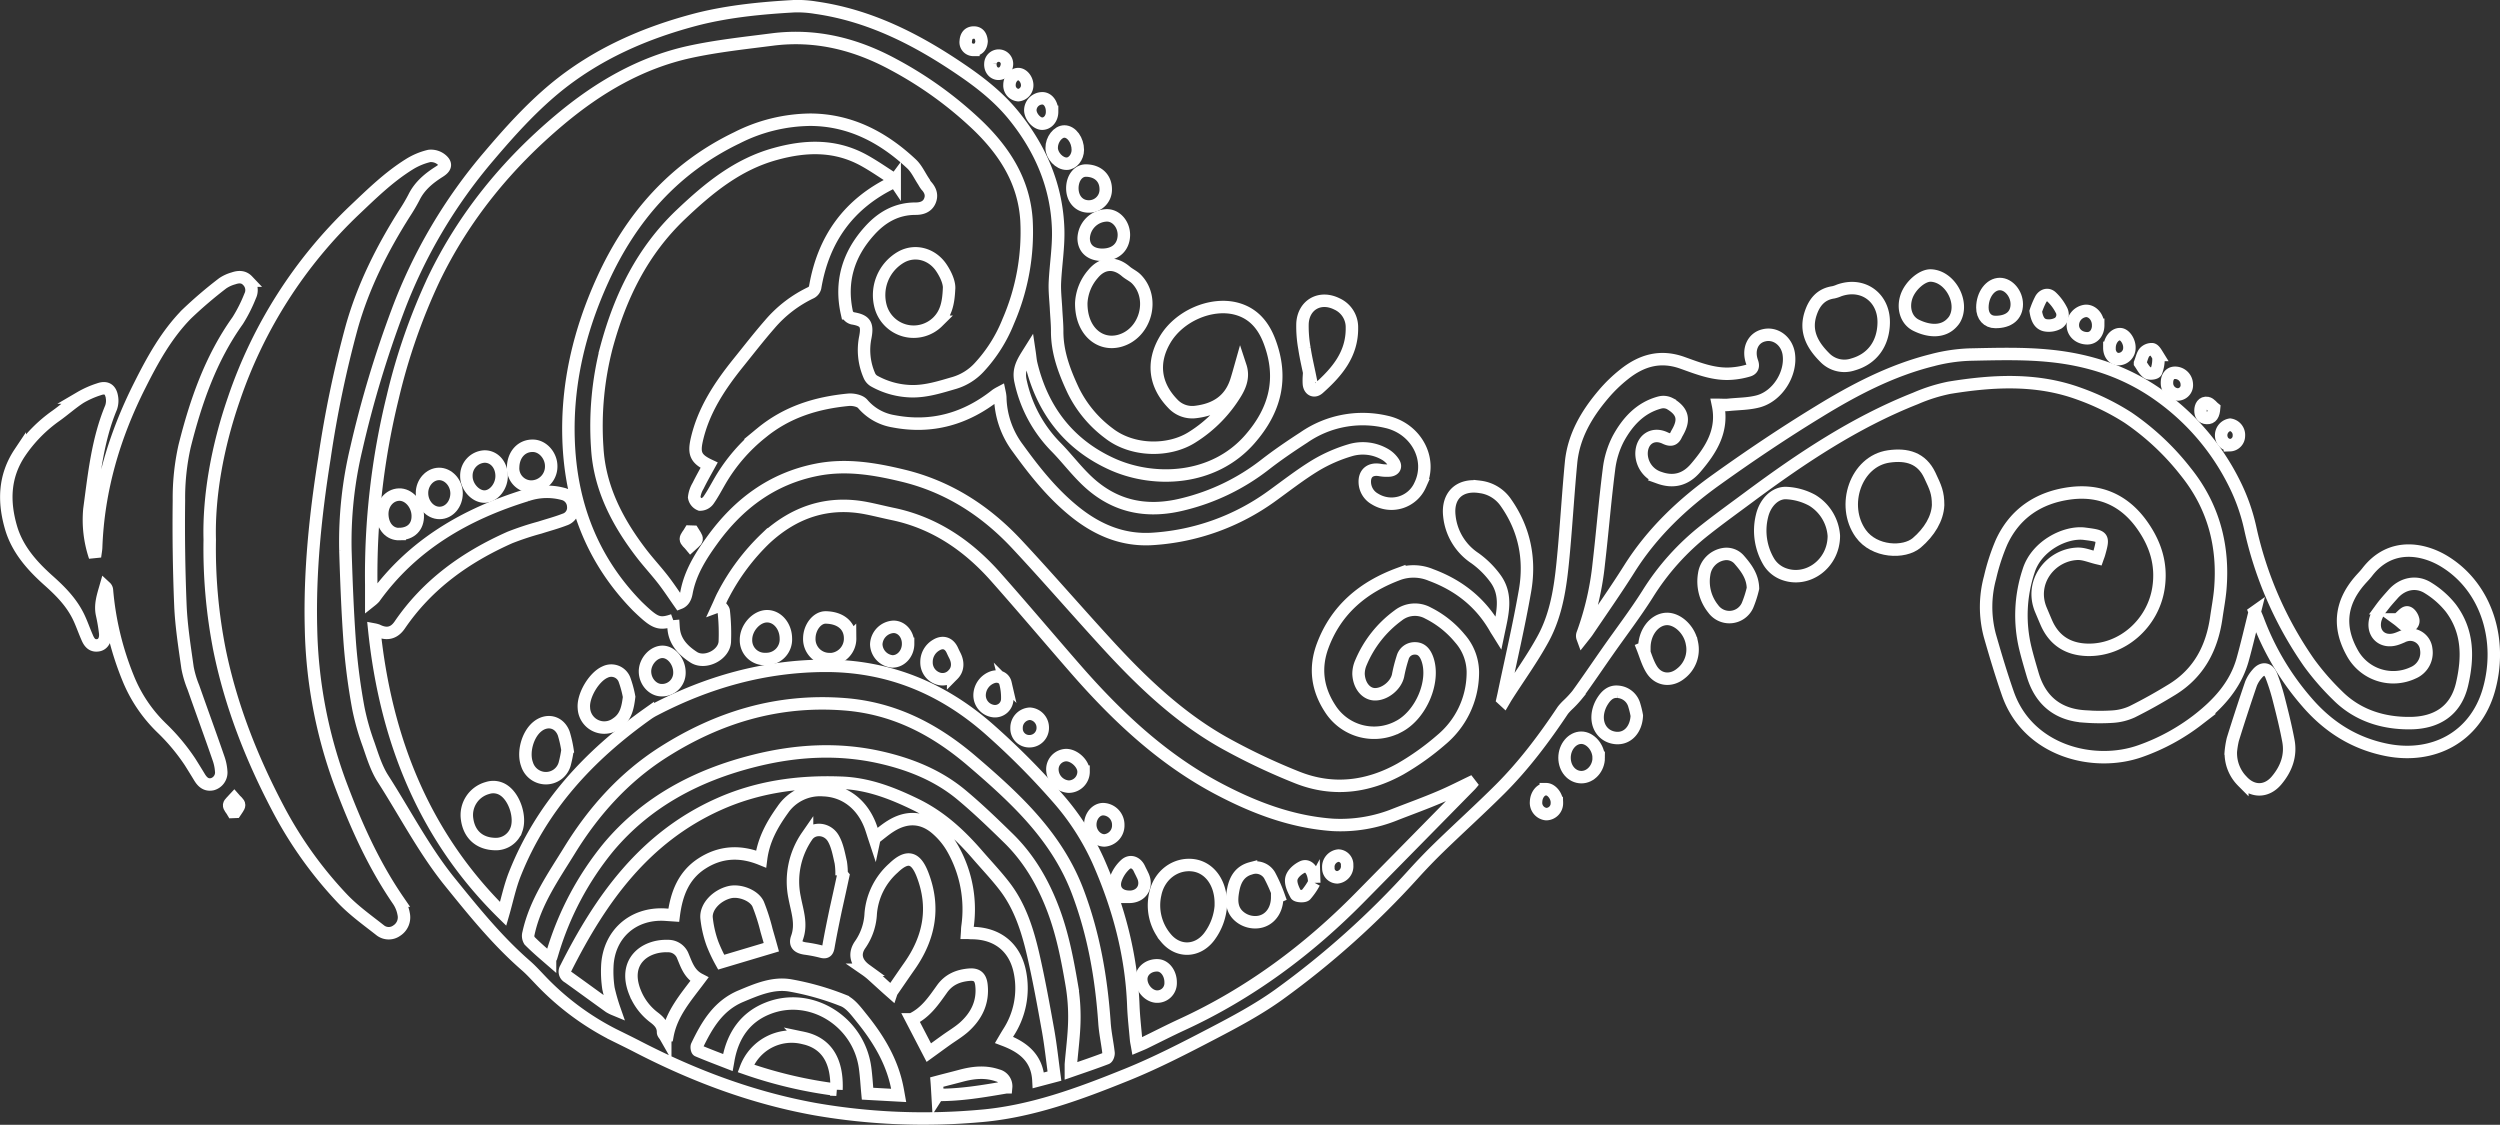 <svg xmlns="http://www.w3.org/2000/svg" viewBox="0 0 803.15 361.35"><rect x="0" y="0" width="803.15" height="361.35" fill="#333333" stroke="none"/><g id="Layer_2" data-name="Layer 2"><g id="evNPbVhepu61"><path d="M30.51,178.87c.17-1.38.35-2.21.38-3.05.67-18.4,5.75-35.65,14-52,4.12-8.21,8.59-16.33,15.1-22.94A138.63,138.63,0,0,1,71.56,91,11.81,11.81,0,0,1,75,89.43c1.61-.56,3.23-.64,4.53.73a4.26,4.26,0,0,1,.83,4.93,47.87,47.87,0,0,1-4,7.92c-8.7,12.19-13.48,26.07-17.06,40.35a76.17,76.17,0,0,0-1.82,17.47q-.21,16.86.48,33.71c.29,6.69,1.36,13.36,2.29,20a32.64,32.64,0,0,0,1.87,6.28c2.67,7.6,5.45,15.18,8.07,22.78a15.36,15.36,0,0,1,.87,4.13,3.9,3.9,0,0,1-2.85,4.21c-2,.41-3.19-.71-4.13-2.27s-2-3.26-3-4.86a64.83,64.83,0,0,0-9.2-11,46.5,46.5,0,0,1-10.74-16,96.39,96.39,0,0,1-6.79-28.28,1.46,1.46,0,0,0-.46-.91c-.83,2.9-1.79,5.74-1.1,8.83a58.07,58.07,0,0,1,1,5.85c.24,2.19-.69,3.77-2.26,4-2,.33-2.92-1-3.58-2.62-1-2.27-1.77-4.61-2.87-6.81-2.34-4.67-5.92-8.2-9.76-11.61-5.16-4.64-9.75-9.89-11.74-16.63-2.45-8.32-2.33-16.53,2.78-24.19A45.85,45.85,0,0,1,18,133.56c2.63-1.88,5.06-4.07,7.78-5.83a29.59,29.59,0,0,1,6-2.67c2.33-.85,3.73,0,4.15,2.39a6.66,6.66,0,0,1-.26,3.51c-4.36,10.45-5.45,21.59-6.95,32.67A37.17,37.17,0,0,0,30.51,178.87Z" style="fill:none;stroke:#fff;stroke-width:4px"/><path d="M67.38,173.42C67,159.34,69.85,143.5,75.1,128.3A150.38,150.38,0,0,1,114,67.4c5.5-5.21,10.89-10.49,17.36-14.54a21.33,21.33,0,0,1,6.54-2.76,5.3,5.3,0,0,1,4,1.24c1.65,1.4,1.18,2.57-.66,3.74-3.37,2.12-6.41,4.59-8.24,8.3a57,57,0,0,1-3,5.1C122.71,80,116.69,92,113,105.09a354.66,354.66,0,0,0-8.77,42.1c-2.88,18.12-4.79,36.32-4.32,54.68a152.63,152.63,0,0,0,9.23,49.36c5,13.4,10.71,26.29,18.83,38.12a11.19,11.19,0,0,1,1.71,4.27,5.06,5.06,0,0,1-2.23,5.36,4.4,4.4,0,0,1-5.38-.18c-4.1-3.22-8.41-6.3-12-10.06A129.68,129.68,0,0,1,89.4,259.87c-8.56-16.23-15.23-33.17-18.89-51.16A168.12,168.12,0,0,1,67.38,173.42Z" style="fill:none;stroke:#fff;stroke-width:4px"/><path d="M724.36,196.56c-1.33,5.28-2.51,10.43-3.93,15.51-2.34,8.2-7.85,14.14-14.36,19.2a66.23,66.23,0,0,1-18.39,10c-14.95,5.36-36.16.07-42.63-18.47-2.14-6.13-4-12.35-5.79-18.61a35.83,35.83,0,0,1,.07-18.67A66,66,0,0,1,643,174.23c4.28-9.33,12-14.4,21.91-15.74,9.56-1.28,17.46,2.06,23.21,10.12,4.39,6.16,6.48,12.76,5.31,20.34-1.77,11.4-11.73,20.14-22.91,19.81-6.13-.18-10.63-3-13.12-8.75-.59-1.36-1.16-2.73-1.74-4.1-3.71-8.91,3.11-17.67,11.76-18,2.08-.07,4.2.89,6.44,1.41.15-.43.36-.93.51-1.46,1.56-5.54,1.38-5.61-4.67-6.39s-15.37,3.78-17.95,11.84a45.11,45.11,0,0,0-1,25.3c.68,2.74,1.48,5.44,2.28,8.16,2.49,8.38,8.2,12.94,16.92,13.41a63,63,0,0,0,8.69.05,17.68,17.68,0,0,0,6.31-1.55c4.42-2.2,8.74-4.62,12.94-7.21,8.56-5.29,12.74-13.34,14.12-23.06.43-3,1-6,1.27-9,1.21-14-2.16-26.78-11.09-37.86a82.36,82.36,0,0,0-18.5-17.36,76.71,76.71,0,0,0-15.73-7.7c-13.63-5-27.69-4.2-41.69-1.93A54,54,0,0,0,615.37,128c-19.45,7.68-36.65,19.19-53.33,31.56-4.76,3.54-9.58,7-14.25,10.69a79.81,79.81,0,0,0-18.46,20.57c-4,6.33-8.56,12.29-12.85,18.42-3.25,4.63-6.42,9.34-9.72,13.9a33.87,33.87,0,0,1-3.11,3.34,16.72,16.72,0,0,0-1.56,1.7c-6,9-12.5,17.67-20.17,25.33-6.41,6.39-13.12,12.45-19.62,18.76q-4.11,4-7.95,8.23a276.42,276.42,0,0,1-43.48,39c-6.69,4.81-14.06,8.73-21.37,12.55-8.95,4.67-18,9.34-27.34,13.13-15.39,6.22-31,12.06-47.76,13.38A203.29,203.29,0,0,1,262,356.35c-20.08-3.61-38.89-10.66-57-20-2.63-1.37-5.31-2.66-8-4a86.35,86.35,0,0,1-23.63-17.73c-1.48-1.55-2.91-3.11-4.5-4.49-9.34-8.15-17-17.71-24.75-27.29C136,272.64,130,261,123,250.11c-2.08-3.27-3.28-7.17-4.56-10.89a78.35,78.35,0,0,1-3.34-11.82q-1.83-9.9-2.66-20c-.77-10.22-1.16-20.47-1.48-30.72a128.74,128.74,0,0,1,3.52-32.6,344.22,344.22,0,0,1,13.3-44.24,166.34,166.34,0,0,1,29.38-49.78c6.47-7.62,13.11-15,20.8-21.43,13.6-11.3,29.38-18.17,46.36-22.55C234.4,3.57,244.69,2.59,255,2a35.72,35.72,0,0,1,7,.46c17.36,2.46,32.51,10.19,46.79,19.91,6.22,4.22,12.1,8.85,16.87,14.73,8.68,10.71,13.89,22.83,14.29,36.67.16,5.61-.78,11.25-1.05,16.89-.13,2.81.21,5.63.36,8.45.12,2.47.38,4.94.37,7.4,0,6.78,2.33,12.88,5.13,18.87a38,38,0,0,0,11.53,13.86c7.49,5.82,19.3,6,26.79,1.17a43,43,0,0,0,14-14.27c1.52-2.55,2.46-5.3,1.44-8.4-.44,1.56-.86,3.08-1.34,4.59-2,6.29-6.65,9.22-12.91,10a8.5,8.5,0,0,1-7.51-2.65c-5.81-6-6.72-13.22-2.56-20.4,4.45-7.71,14.78-12.23,22.93-10.12,5.64,1.48,8.84,5.51,10.74,10.58,4.4,11.72,1.91,21.93-6.36,31.37-11.67,13.34-30.64,14-43.93,8.13-14-6.22-22.69-17.37-26.28-32.36-.27-1.13-.34-2.33-.59-4-2.06,3.29-3.74,5.69-2.83,9.67a42.92,42.92,0,0,0,11.43,21.13c3.11,3.17,5.83,6.73,9,9.89,8.9,9,19.53,11.5,31.75,8.43a69.43,69.43,0,0,0,26.33-12.71c4-3.11,8.25-6,12.51-8.76a33.2,33.2,0,0,1,26.52-5c9.57,2.16,14.84,12,10.81,20.33a10.09,10.09,0,0,1-14.53,4.44,6.31,6.31,0,0,1-3.24-5.18c-.18-3,1.66-4.61,4.67-4.16a12.37,12.37,0,0,0,3.33.19c1.55-.19,2.14-1.23,1.25-2.57A8.39,8.39,0,0,0,445,146a14.16,14.16,0,0,0-11.3-1.34,48.45,48.45,0,0,0-11,4.81c-4.94,3-9.53,6.6-14.25,10a73,73,0,0,1-38,13.65c-9.61.67-17.89-2.84-25.24-8.78C338,158.52,332.33,151.37,327,144a28.16,28.16,0,0,1-5.65-16.39,11.62,11.62,0,0,0-.21-1.44,11.66,11.66,0,0,0-1.13.68c-9.72,7.7-20.64,10.85-32.94,8.49a16.51,16.51,0,0,1-9.94-5.61c-.87-1-3.07-1.44-4.58-1.3-10.31,1-19.73,3.89-28,10.7a55.42,55.42,0,0,0-13.07,15.09c-1.28,2.18-2.45,4.45-3.89,6.5a3.33,3.33,0,0,1-2.68,1.38,3.1,3.1,0,0,1-1.9-2.33,9,9,0,0,1,1.25-3.68c1.1-2.24,2.33-4.42,3.55-6.63-4.24-2-4.92-3.75-4-8,2.14-9.6,7.41-17.49,13.45-25,3.33-4.13,6.58-8.32,10.07-12.32A39.89,39.89,0,0,1,260.58,94a2.59,2.59,0,0,0,1.29-1.64c2.63-15.61,10.81-27,25.21-33.89.11-.06.18-.21.35-.44a3.18,3.18,0,0,0-.63-.69c-3.11-2-6.12-4.1-9.34-5.87-9.13-5-18.67-4.71-28.41-2-12.17,3.35-21.43,11-30.33,19.45-12.39,11.79-19.45,26.31-23.85,42.53a101.52,101.52,0,0,0-3,32.38c.73,12.92,6.54,24,14.31,34.1,2.25,2.91,4.77,5.61,7,8.51,1.79,2.33,3.39,4.78,5.14,7.27,1.19-.46,1.91-1.55,2.22-3.3,1.19-6.43,4.6-11.83,8.35-17,8.4-11.58,19.2-19.66,33.5-22.49,9.41-1.86,18.58-.32,27.7,1.89,14.49,3.5,26.49,11.22,36.56,22s19.55,21.78,29.45,32.56c11.34,12.33,23.47,23.82,38.3,31.89a201.65,201.65,0,0,0,22.42,10.54c11.35,4.49,22.56,3.11,33.11-2.78a83.68,83.68,0,0,0,13.22-9.45,28.09,28.09,0,0,0,10-20.6,16.6,16.6,0,0,0-4.17-11.9,31.47,31.47,0,0,0-10.21-8.12,8.71,8.71,0,0,0-9.6.78,36,36,0,0,0-11.95,15.14,9,9,0,0,0-.78,3.69c.19,3.68,2.34,6.28,5,6.47,3.25.22,7-2.73,7.7-6a47.16,47.16,0,0,1,1.46-5.73,4,4,0,0,1,4-3c2.13,0,3.25,1.49,3.93,3.34,2.61,7.2-2,18.11-9.27,21.82a16.72,16.72,0,0,1-21.87-5.71c-4.17-6.33-5.12-13.11-2.49-20.23,4.37-11.78,13.17-19,24.64-23.2a14.44,14.44,0,0,1,10.19.4c8.94,3.31,16,8.85,20.75,17.26.22.39.49.77.9,1.43,1.3-6.23,3-12.17-1-17.61a29.06,29.06,0,0,0-6.56-6.49,18.51,18.51,0,0,1-8.19-13.49c-.77-6.58,3.26-10.4,9.8-9.41a11.83,11.83,0,0,1,8.39,5.12c6,8.56,7.86,18.17,6.1,28.28-1.95,11.19-4.56,22.27-6.88,33.4l-.32,1.42.5.46c.26-.44.5-.89.78-1.32,3.89-6.12,8.2-12.05,11.67-18.4,4.8-8.72,5.83-18.52,6.72-28.26.86-9.5,1.42-19,2.33-28.53.83-8.49,5-15.55,10.39-21.89a46.65,46.65,0,0,1,6.7-6.48c5.58-4.43,11.6-6.22,18.78-3.62,5.06,1.81,10.24,3.89,15.84,3.42a25,25,0,0,0,5.36-1c1.16-.37,1.61-1.25,1.09-2.69-1.45-4,.22-7.7,3.67-8.56,3.74-1,7.41,1.7,8.09,5.84,1,6.27-3.47,13.64-9.8,15.34-3.11.83-6.38.78-9.59,1.12-1,.1-2.07,0-3.33,0,1.72,8.26-2.2,14.42-7.07,20.14-3.35,4-7.32,4.89-11.82,3.27a8.23,8.23,0,0,1-5.67-7.68c0-4.5,3.55-7,7.59-5.06,1.89.9,2.87.55,3.63-1.22.1-.19.2-.38.31-.56,2.38-4.14,1.75-6.83-2.42-9.28a4.56,4.56,0,0,0-3.2-.37c-6.33,1.66-10.42,6.22-13.37,11.62a28.55,28.55,0,0,0-3,9.83c-1.3,10.12-2.1,20.23-3.28,30.34a93.64,93.64,0,0,1-5.16,22.47,1.78,1.78,0,0,0-.05,1.34c.5-.63,1-1.24,1.48-1.9,4.54-6.75,9.23-13.4,13.56-20.28,7.29-11.57,17-20.8,28-28.65,10.68-7.65,21.62-15,32.83-21.84,11.4-7,23.29-13.23,36.38-16.5a54.64,54.64,0,0,1,12.13-1.82c8.61-.18,17.3-.45,25.84.42,12.55,1.26,24.33,5.08,34.88,12.57a76.23,76.23,0,0,1,24.29,28.36,61.54,61.54,0,0,1,5.09,14.32,120.48,120.48,0,0,0,18.88,43.28,81.94,81.94,0,0,0,9.15,10.54c6.41,6.45,14.7,9,23.4,8.91,8.25-.07,14.62-3.75,16.65-12.53s1.93-17.07-3.65-24.48a28.12,28.12,0,0,0-7.23-6.39c-3.81-2.45-8.28-1.46-11.28,1.93-1.31,1.48-2.65,2.95-3.82,4.55a11.21,11.21,0,0,0-1.85,3.52c-1.21,4.5,2.08,7.72,6.47,6.44.88-.25,1.72-.65,2.58-1a5.16,5.16,0,0,1,7.26,4.18,7,7,0,0,1-4.16,7.6,15,15,0,0,1-19.57-6.33q-7-12.44,2.38-23.28c.78-.91,1.65-1.76,2.38-2.71,7.53-9.8,18.27-7.53,25-3.34,13.61,8.45,18.62,25.67,14,41.48-4.43,15-17.89,21.83-32.56,19-10.57-2.06-19-7.45-25.87-15.45A86.14,86.14,0,0,1,725.33,199c-.33-.84-.7-1.66-1-2.42Zm-508.1,2.66c-3.71,1.3-5.27,1-8.2-1.44-1.13-.95-2.23-2-3.27-3-14.6-14.88-21.46-33-22.13-53.58-.59-17.89,3.5-34.92,10.89-51.2,9.18-20.22,23-36,43.2-45.73a53.07,53.07,0,0,1,23.7-5.81c12.78.1,23.34,5.7,32.41,14.21,1.64,1.55,2.6,3.77,3.89,5.69a9.94,9.94,0,0,0,.78,1.24c1.37,1.46,2,3.11,1.17,5s-2.68,2.46-4.58,2.44c-6.12,0-10.89,2.78-14.78,7.12-6.84,7.57-9.5,16.4-7.24,26.49a2.68,2.68,0,0,0,1.77,1.61c4.06.67,4.91,1.92,4.14,6a20.55,20.55,0,0,0,1.3,12.45,3.73,3.73,0,0,0,1.45,1.67,25.72,25.72,0,0,0,12.14,3.31c4.79.07,9.2-1.38,13.68-2.67a17.76,17.76,0,0,0,8-5,47.52,47.52,0,0,0,9.33-14.78,71.94,71.94,0,0,0,5.86-32.48c-.78-12.44-7-22.1-15.59-30.4a123.54,123.54,0,0,0-27.05-19.58c-12.22-6.65-25.09-9.86-39-8.09-8.9,1.14-17.89,2.1-26.6,4-15.78,3.47-29.38,11.45-41.7,21.78-17,14.28-30.82,31.17-40.45,51.17a193.72,193.72,0,0,0-13.22,38,239.21,239.21,0,0,0-6.89,60.3v5a9.22,9.22,0,0,0,1-.92c12.23-17,29.29-26.86,48.88-32.91a20,20,0,0,1,11.7-.44,4.28,4.28,0,0,1,3.31,4,4,4,0,0,1-2.83,4.27c-2.58,1-5.24,1.7-7.86,2.54a92.93,92.93,0,0,0-9.64,3.18c-14.21,6.31-26.5,15.06-35.4,28.11-1.86,2.73-4.25,3.21-7.2,1.74a6.53,6.53,0,0,0-1-.27c3.66,35.31,16,66.4,41.41,91.36,1.25-4.33,2.14-8.72,3.77-12.82,8.64-21.78,23.88-38.11,42.72-51.48a17.6,17.6,0,0,1,2.18-1.29c17.08-8.9,35.15-14,54.5-14.11,20.71-.12,38.49,7.33,53.77,21.07a240.88,240.88,0,0,1,21.16,21.35,80.85,80.85,0,0,1,13.06,20.22c6.53,14.78,10.69,30.23,11.29,46.51.14,3.67.57,7.33.89,11,.06.6.2,1.19.34,2,.93-.39,1.65-.67,2.33-1,4-1.95,8-4,12-5.85,21.78-10,40.7-24.06,57.45-41.12q17.63-17.89,35.25-35.83c.35-.35.66-.77,1.19-1.4-3.83,1.82-7.26,3.61-10.82,5.11-4.67,2-9.45,3.73-14.19,5.57A47,47,0,0,1,428.14,265c-13.26-.94-25.35-5.57-36.92-11.7-18-9.56-32.58-23.34-45.84-38.56-8.56-9.82-16.94-19.76-25.57-29.49-8.89-10-19.55-17.3-32.9-20.11-2.84-.59-5.64-1.31-8.49-1.87-12.49-2.47-23.24,1.22-32.41,9.65A69.64,69.64,0,0,0,232.44,191c-.67,1.21-1.18,2.51-1.76,3.77l.62-.23c.42.61,1.16,1.18,1.21,1.81a65.37,65.37,0,0,1,.34,9.89c-.32,4.21-6.37,7.24-10,4.9-2.93-1.9-5.59-4.4-6.29-8.17-.21-1.18-.21-2.38-.33-3.74Zm-39.55,108.9a5.88,5.88,0,0,0,.35-.6c.17-.54.31-1.08.49-1.62a97.38,97.38,0,0,1,17.89-33.67c12.38-14.78,28.61-23.24,47-27.84,13.31-3.33,26.82-4.13,40.35-1.08,9.54,2.16,18.53,5.74,26.12,12.07,5.25,4.38,10.19,9.15,15.09,13.94,6.62,6.48,11.15,14.33,14.41,23,2.93,7.78,4.5,15.91,5.89,24.06a61.65,61.65,0,0,1,.84,11.59c-.09,4.67-.72,9.3-1.11,13.95,0,.59,0,1.18,0,2.12,4-1.39,7.73-2.64,11.4-4.05.42-.16.78-1.22.69-1.82-.37-3.22-1.09-6.42-1.3-9.65-1-14.39-3.43-28.39-8.56-42-4.2-11.15-11.07-20.28-19.26-28.56-4.82-4.87-10-9.42-15.2-13.85C300,234.13,287,227.44,271.2,226.24c-21.37-1.63-40.6,4.21-58.34,15.56-12.38,7.94-22.06,18.7-29.78,31.2-5.25,8.55-11.11,16.77-13.29,26.82a3,3,0,0,0,.31,2.38c2.07,2.1,4.3,4,6.61,6Zm104.23-38.84c1.83-1.38,3.42-2.78,5.2-3.88,5.23-3.29,10.43-3,15,1.13a24.15,24.15,0,0,1,5,6.22,39.51,39.51,0,0,1,4.67,25c-.08.6-.07,1.21-.12,1.93.58,0,1,.07,1.4.07,8.38,0,14.13,4.67,15.63,12.88a26.13,26.13,0,0,1-3.77,19.1c-.43.69-.85,1.4-1.4,2.34,6.18,2.33,10.67,5.85,11.05,13l5.15-1.36c-.68-5-1.18-9.73-2-14.44-1.46-8.14-2.93-16.29-4.77-24.34-1.81-7.87-4.21-15.62-9.22-22.16-2.7-3.52-5.78-6.75-8.69-10.11-5.68-6.57-11.92-12.32-19.89-16.2-7.66-3.73-15.39-6.72-24-7-13.68-.52-26.91,1.31-39.5,7C207,269.14,193,288.75,181.77,311.07a2,2,0,0,0,.78,2.86c4.42,3.16,8.81,6.38,13.22,9.54a12.42,12.42,0,0,0,1.63.82,60.36,60.36,0,0,1-1.92-6.71,36.41,36.41,0,0,1-.38-7c.38-10.31,8.1-17.28,18.42-16.75l2.93.2c.87-6.79,3.11-12.79,9.05-16.62s12.28-4.17,19-1.44c.78-6.16,3.58-11.1,6.93-15.79a14.48,14.48,0,0,1,13.15-6.33c6.83.27,12.38,4.49,15.05,11.53.48,1.31.85,2.58,1.3,3.94Zm5.49,49.42c1.95-2.82,3.84-5.61,5.78-8.37,6.41-9.14,8.24-18.92,4.11-29.49-2.18-5.57-4.93-6.15-9.26-2a22,22,0,0,0-7.33,14.61,19,19,0,0,1-3.31,9.91c-2.21,3.07-1.34,6,1.68,8.19a21.73,21.73,0,0,1,2,1.56c2.14,1.93,4.24,3.87,6.3,5.68Zm2.28,33.21c-.21-1.17-.31-1.78-.44-2.4-1.69-8.63-6.13-15.88-11.54-22.55-1.7-2.12-3.57-4.67-5.92-5.58A87.33,87.33,0,0,0,254,316.6c-5.57-1-10.82,1.26-16,3.43-7.29,3.07-10.89,9.28-14.09,15.93-.19.42,0,1.47.26,1.56,3.15,1.34,6.35,2.54,9.67,3.83.14-.77.2-1.22.29-1.62,1.51-7.32,5.4-12.93,12.44-15.75,13.74-5.53,29.3,4,31.35,19.09.37,2.69.51,5.44.78,8.29Zm-17.89-70.54-.46-.1a23.69,23.69,0,0,0-.25-4.21c-.6-2.59-1.06-5.33-2.33-7.6-1.88-3.41-6.5-3.79-8.5-.85a25.56,25.56,0,0,0-4,19.75c.78,4.25,2.39,8.39.78,12.88-.78,2.14.29,3.11,2.56,3.47a43.73,43.73,0,0,1,5.2,1c1.59.46,2.09-.07,2.33-1.61.69-3.95,1.51-7.89,2.33-11.83q1.21-5.4,2.38-10.85Zm-57.1,51.47.7-.09c1.31-7.19,6-12.44,10.25-18.13-3.15-1.63-4.1-4.61-5.26-7.39a5,5,0,0,0-4.72-3.3c-7.34-.32-14.78,4.89-10.64,15a18.74,18.74,0,0,0,6.17,8c1.55,1.18,2.83,2.54,2.79,4.71,0,.42.47.84.71,1.26ZM247.8,304.3c-.46-1.66-1-3.54-1.55-5.45a62.89,62.89,0,0,0-2.69-8.41c-1.33-2.88-6.06-4.59-9.19-3.81-4.09,1-7.62,4.58-7.39,8.18a34.82,34.82,0,0,0,1.91,8.37,49.38,49.38,0,0,0,2.8,5.93Zm20.93,45.79c.35-9.51-3.33-15.09-10.75-16.65a15.69,15.69,0,0,0-18.37,9.8,142.35,142.35,0,0,0,29.15,6.85Zm24.11-22.61,5.55,10.69c1.9-1.37,3.76-2.74,5.64-4.08s3.92-2.55,5.66-4.08c4-3.57,6.22-8,5.62-13.53-.28-2.54-1.41-3.57-3.95-3.35-3.48.3-6.5,1.5-8.69,4.54-2.69,3.76-5.28,7.69-9.81,9.81Zm8.39,24.27c7.57.06,14.78-1.22,22-2.44a3.59,3.59,0,0,0-2.74-3.83c-4-1.37-7.91-.92-11.85.14-2.47.66-4.95,1.27-7.69,2,.08,1,.16,2.46.26,4.16Z" style="fill:none;stroke:#fff;stroke-width:4px"/><path d="M622.64,162.26c-.19,4.33-2.82,8.69-6.86,12.13s-13.63,3.11-18-3c-6.41-9-1.59-23.22,9-24.75,5.84-.84,10.57.52,13.17,6C621.88,156.73,622.62,158.28,622.64,162.26Z" style="fill:none;stroke:#fff;stroke-width:4px"/><path d="M716.64,241.91a28.29,28.29,0,0,1,.68-4.38q2.8-9,5.84-17.89a11,11,0,0,1,2-3.2c1.65-2,3.56-1.8,4.52.63a63.72,63.72,0,0,1,2.33,7.25c1.14,4.45,2.26,8.9,3.11,13.4,1,4.89-.57,9.22-3.75,13s-7.68,3.8-11,.24a12.75,12.75,0,0,1-3.7-9Z" style="fill:none;stroke:#fff;stroke-width:4px"/><path d="M589.14,172.13c0,9.09-8.64,15.23-16.34,12.18a9.49,9.49,0,0,1-4.45-3.66,19.6,19.6,0,0,1-2.28-14.9c1-4.32,4.27-7.59,7.93-7.35a19.22,19.22,0,0,1,8.21,2.33A14.49,14.49,0,0,1,589.14,172.13Z" style="fill:none;stroke:#fff;stroke-width:4px"/><path d="M563.16,189a34.2,34.2,0,0,1-1.79,5.57,6.4,6.4,0,0,1-11,1,14,14,0,0,1-2.88-11.15,7.57,7.57,0,0,1,6.22-6.39,5.41,5.41,0,0,1,5.11,1.88C561.05,182.48,563.07,185.19,563.16,189Z" style="fill:none;stroke:#fff;stroke-width:4px"/><path d="M528.27,208.06c0-4.76,3-8.82,6.8-9.2,3.64-.35,7.68,3.3,8.48,7.78a9.74,9.74,0,0,1-3.66,9.81c-3.11,2.5-7.09,2.05-9.23-1.3-1.32-2.07-2-4.57-2.91-6.87Z" style="fill:none;stroke:#fff;stroke-width:4px"/><path d="M525.84,229.93c-.2,4.45-3,7.5-6.76,7.15-4-.38-6.5-3.89-5.67-8.28a10.53,10.53,0,0,1,1.38-3.49c1.11-1.77,2.58-3.29,4.93-3.07a5.89,5.89,0,0,1,5.22,4,28.74,28.74,0,0,1,.9,3.66Z" style="fill:none;stroke:#fff;stroke-width:4px"/><path d="M513.6,243.44c0,3.39-2.58,6.27-5.61,6.23s-5.37-2.76-5.37-6.23S505.07,237,508,237s5.58,3.18,5.59,6.44Z" style="fill:none;stroke:#fff;stroke-width:4px"/><path d="M496.72,253.53c1.77,0,3.55,2.34,3.45,4.44a3.48,3.48,0,0,1-3.43,3.58,3.65,3.65,0,0,1-3.26-4c.06-2.17,1.54-4.09,3.24-4Z" style="fill:none;stroke:#fff;stroke-width:4px"/><path d="M347.37,97.32A15.38,15.38,0,0,1,351.16,88c3-3.63,6.94-3.89,10.51-.83,1.05.91,2.42,1.49,3.4,2.47,6.11,6.18,3,17.6-5.45,19.87C353.12,111.22,347.27,106.1,347.37,97.32Z" style="fill:none;stroke:#fff;stroke-width:4px"/><path d="M420.87,121c-.61-3-1.34-6-1.8-9.08a39.45,39.45,0,0,1-.63-8c.33-6,5.61-9,11.06-6.28a8.2,8.2,0,0,1,4.82,7.63c.12,8.55-4.84,14.3-10.71,19.52-1.41,1.25-2.91.48-3.11-1.42a18.27,18.27,0,0,1,0-2.34Z" style="fill:none;stroke:#fff;stroke-width:4px"/><path d="M354.14,81.85c-3.71,0-6-2-6-5.34a7.65,7.65,0,0,1,7.39-7.32c3-.07,5.54,2.84,5.53,6.31C361,79.38,358.38,81.83,354.14,81.85Z" style="fill:none;stroke:#fff;stroke-width:4px"/><path d="M620.32,88.51c6.23.26,10.78,8.73,7.61,14.11a6.41,6.41,0,0,1-.78,1c-2.8,3.11-7.26,3-11.57.88-3.18-1.56-4.37-5.45-3.11-9.2C613.66,91.76,617.54,88.4,620.32,88.51Z" style="fill:none;stroke:#fff;stroke-width:4px"/><path d="M605.16,103.61c-.08,6.78-3.68,11.72-9.84,13.46a8.76,8.76,0,0,1-9.15-2.26c-3.89-3.89-6.38-8.35-4.49-14.08,1.16-3.55,3.26-6.22,7.29-6.81a9.7,9.7,0,0,0,1.82-.6c7.59-2.74,14.46,2.18,14.37,10.29Z" style="fill:none;stroke:#fff;stroke-width:4px"/><path d="M641,103.44c-2.49,0-4.15-1.86-4.14-4.62,0-4.16,2.55-7.58,5.61-7.58,2.85,0,5.44,3.11,5.44,6.49,0,3.63-2.57,5.75-6.91,5.71Z" style="fill:none;stroke:#fff;stroke-width:4px"/><path d="M344.5,60.5c0-3.26,1.89-5.74,4.39-5.71,3.79.05,6.3,2.39,6.34,5.93a5.4,5.4,0,0,1-5.38,5.61C346.75,66.37,344.53,64,344.5,60.5Z" style="fill:none;stroke:#fff;stroke-width:4px"/><path d="M346.26,48.16c0,2.33-1.66,4.44-3.61,4.44-2.34,0-4.76-2.58-4.79-5.05-.05-2.69,2-5.34,4.11-5.31C344.26,42.27,346.26,45.05,346.26,48.16Z" style="fill:none;stroke:#fff;stroke-width:4px"/><path d="M654,100a25.61,25.61,0,0,1,1.69-4c.82-1.28,2.29-1.71,3.45-.56a15.26,15.26,0,0,1,3,4,3.26,3.26,0,0,1-.91,4.38,6.24,6.24,0,0,1-4.28.65C655,104,654.35,102.14,654,100Z" style="fill:none;stroke:#fff;stroke-width:4px"/><path d="M674.07,104.46c0,2.44-1.44,4.21-3.48,4.22-2.66,0-4.67-1.8-4.67-4.21a4.62,4.62,0,0,1,4.13-4.6c2.14-.08,4,2,4,4.59Z" style="fill:none;stroke:#fff;stroke-width:4px"/><path d="M338,35.92c0,2.13-1.37,3.79-3.16,3.82S331,37.41,331,35.36a3.89,3.89,0,0,1,3.88-3.78c1.8,0,3.16,1.9,3.11,4.34Z" style="fill:none;stroke:#fff;stroke-width:4px"/><path d="M677.71,111.74c0-2.38,1.61-4.44,3.38-4.39,1.55,0,3.11,2.4,3,4.48a3.58,3.58,0,0,1-3.44,3.55c-1.76,0-3-1.57-3-3.64Z" style="fill:none;stroke:#fff;stroke-width:4px"/><path d="M330,27.28a3.19,3.19,0,0,1-2.88,3.3,3.14,3.14,0,0,1-2.81-3.33c0-1.77,1.27-3.4,2.74-3.45S329.93,25.44,330,27.28Z" style="fill:none;stroke:#fff;stroke-width:4px"/><path d="M687.5,116.64c.57-1.45.78-2.65,1.44-3.45a3.17,3.17,0,0,1,2.48-1c.64.1,1.23,1.12,1.68,1.85a2.62,2.62,0,0,1,.33,1.62,10.56,10.56,0,0,1-.77,3.81c-.3.52-2.16.72-2.77.29-1-.72-1.64-2-2.39-3.1Z" style="fill:none;stroke:#fff;stroke-width:4px"/><path d="M323.5,20.6c-.11,1.9-1.32,3.16-2.8,3.11s-2.66-1.42-2.52-3.26a2.66,2.66,0,0,1,5.32.15Z" style="fill:none;stroke:#fff;stroke-width:4px"/><path d="M698.65,119.76a3.78,3.78,0,0,1,3.88,3.64,3,3,0,0,1-2.79,3.33,3.63,3.63,0,0,1-3.58-3.68C696.13,121.09,697.1,119.8,698.65,119.76Z" style="fill:none;stroke:#fff;stroke-width:4px"/><path d="M315.34,13.27c-.12,1.68-.92,2.7-2.62,2.77a2.52,2.52,0,0,1-1.89-.85,2.48,2.48,0,0,1-.57-2c.1-1.61.91-2.75,2.61-2.74s2.35,1.28,2.47,2.81Z" style="fill:none;stroke:#fff;stroke-width:4px"/><path d="M711.31,131.14c-.17,2.1-.78,3.22-2.33,3.15s-2.07-1.1-2.05-2.44.69-2.66,2.21-2.39C710.06,129.63,710.8,130.74,711.31,131.14Z" style="fill:none;stroke:#fff;stroke-width:4px"/><path d="M716.36,143a3.06,3.06,0,0,1-2.09-1.08,3.45,3.45,0,0,1,2.19-5.49,3.36,3.36,0,0,1,2.81,3.6,3,3,0,0,1-2.91,3Z" style="fill:none;stroke:#fff;stroke-width:4px"/><path d="M770.29,199c1.37-1.12,2.17-2.27,3-2.27s1.69,1.27,1.91,2.14a1.71,1.71,0,0,1-1.94,2.28c-.85-.12-1.58-1.11-3-2.15Z" style="fill:none;stroke:#fff;stroke-width:4px"/><path d="M222.59,170.81c.45.78,1.33,1.72,1.2,2.44s-1.23,1.35-1.91,2c-.56-.69-1.55-1.37-1.55-2.08s.85-1.56,1.33-2.39Z" style="fill:none;stroke:#fff;stroke-width:4px"/><path d="M74.81,260.85c-.44-.78-1.29-1.56-1.2-2.24s1.06-1.33,1.65-2c.57.67,1.56,1.3,1.56,2s-.78,1.47-1.24,2.21Z" style="fill:none;stroke:#fff;stroke-width:4px"/><path d="M392.24,290.4A18.87,18.87,0,0,1,388.41,301c-3.74,4.83-9.92,5.05-13.83.35a16.24,16.24,0,0,1-3.44-14.11c1.23-6.06,6.43-9.93,12.06-9.28,5.27.62,9.06,5.57,9,12.43Z" style="fill:none;stroke:#fff;stroke-width:4px"/><path d="M304.89,92.83c-.2,4.66-1,7.91-3.63,10.54A11,11,0,0,1,283,98.78a14.06,14.06,0,0,1,6.52-16.2c4.38-2.45,9.82-1.07,12.86,3.38,1.62,2.4,2.67,5,2.52,6.87Z" style="fill:none;stroke:#fff;stroke-width:4px"/><path d="M159.08,271.16c-5-.1-8.29-3-9-7.89a9,9,0,0,1,6.51-10.11,6,6,0,0,1,5.44.86c3.36,2.41,5.29,8.56,3.89,12.45a7,7,0,0,1-6.89,4.69Z" style="fill:none;stroke:#fff;stroke-width:4px"/><path d="M410.31,288.21c0,5.33-3.71,8.84-8.56,7.93a7.81,7.81,0,0,1-3.24-1.43c-3.11-2.33-2.95-5.71-2.28-9.06s2.29-5.81,5.68-6.71a5.13,5.13,0,0,1,5.94,2.23,49.49,49.49,0,0,1,3,6.81Z" style="fill:none;stroke:#fff;stroke-width:4px"/><path d="M202.11,223.87c-.43,3.43-1,6.58-4.11,8.6a6.55,6.55,0,0,1-10.42-5.09c-.33-3.89,3.21-9.9,6.78-11.47a4.54,4.54,0,0,1,6.22,2.33,34.56,34.56,0,0,1,1.53,5.63Z" style="fill:none;stroke:#fff;stroke-width:4px"/><path d="M182.31,241a37.57,37.57,0,0,1-.94,4.58A6.26,6.26,0,0,1,175.3,250a6.37,6.37,0,0,1-6-4.51c-1.37-3.79.17-9.43,3.25-12s7.09-1.75,8.56,2.15a37.64,37.64,0,0,1,1.21,5.35Z" style="fill:none;stroke:#fff;stroke-width:4px"/><path d="M266.31,211.74A6.44,6.44,0,0,1,260,205c.06-3.54,2.56-6.68,5.27-6.64,4.82.08,7.85,2.68,7.84,6.75a6.61,6.61,0,0,1-6.76,6.67Z" style="fill:none;stroke:#fff;stroke-width:4px"/><path d="M246,211.71a6,6,0,0,1-6.34-6.23c0-3.74,3.3-7.46,6.7-7.51s6.08,3.23,6.11,7.12a6.28,6.28,0,0,1-6.47,6.62Z" style="fill:none;stroke:#fff;stroke-width:4px"/><path d="M170.54,156.32a5.88,5.88,0,0,1-5.69-6.33c.13-4,2.74-6.84,6.32-6.78,3.22,0,6,3.22,5.91,6.74a6.45,6.45,0,0,1-6.54,6.37Z" style="fill:none;stroke:#fff;stroke-width:4px"/><path d="M128.33,171.59c-3.11.07-5.39-2.48-5.52-6.22-.13-3.48,2.24-6.35,5.34-6.48s5.94,3,6.06,6.67-2.18,5.92-5.88,6Z" style="fill:none;stroke:#fff;stroke-width:4px"/><path d="M149.83,152.92a6.13,6.13,0,0,1,5.87-6.26c3.06,0,5.38,2.61,5.45,6.11s-2.55,6.7-5.45,6.76S149.79,156.36,149.83,152.92Z" style="fill:none;stroke:#fff;stroke-width:4px"/><path d="M146.68,158.45c0,3.51-2.39,6.31-5.44,6.34s-5.69-2.89-5.67-6.41c0-3.31,2.51-6.09,5.45-6.13S146.63,155,146.68,158.45Z" style="fill:none;stroke:#fff;stroke-width:4px"/><path d="M218.28,216.13a5.58,5.58,0,0,1-5.7,5.6c-2.87,0-5.35-2.76-5.37-6s2.76-6.34,5.64-6.32,5.47,3.2,5.43,6.71Z" style="fill:none;stroke:#fff;stroke-width:4px"/><path d="M291.74,206.84c0,3.16-2.33,5.7-5.09,5.65a5.71,5.71,0,0,1-5.14-5.5,5.87,5.87,0,0,1,5.53-5.62c2.65,0,4.73,2.41,4.7,5.47Z" style="fill:none;stroke:#fff;stroke-width:4px"/><path d="M297.65,212.7a6.23,6.23,0,0,1,3.11-5.45c2.14-1.31,4.13-.65,5.18,1.66.26.57.53,1.14.82,1.7,1.14,2.23,1,4.5-.56,6.08a4.53,4.53,0,0,1-5.22,1.14A5.4,5.4,0,0,1,297.65,212.7Z" style="fill:none;stroke:#fff;stroke-width:4px"/><path d="M362.81,288.09c-3.47,0-5.48-2.39-4.36-5.67a11.53,11.53,0,0,1,3.15-4.74c1.61-1.39,3.54-.57,4.43,1.38.32.7.69,1.37,1,2.06,1.82,3.52-.25,7-4.26,7Z" style="fill:none;stroke:#fff;stroke-width:4px"/><path d="M314.7,223.28a6.22,6.22,0,0,1,4.43-5.8c1.76-.46,3.49.27,3.89,2a18.25,18.25,0,0,1,.57,5.2,3.94,3.94,0,0,1-4.26,3.79,5.12,5.12,0,0,1-4.63-5.15Z" style="fill:none;stroke:#fff;stroke-width:4px"/><path d="M338.09,247.3a4.58,4.58,0,0,1,4.41-4.72c2.64,0,5.58,2.76,5.61,5.31a4.8,4.8,0,0,1-4.84,4.83,5.61,5.61,0,0,1-5.18-5.42Z" style="fill:none;stroke:#fff;stroke-width:4px"/><path d="M376.08,315.75a4.31,4.31,0,0,1-4.44,4.42c-2.58-.07-5-2.79-5-5.63,0-2.54,2.33-4.5,5.2-4.42C374.21,310.16,376.15,312.7,376.08,315.75Z" style="fill:none;stroke:#fff;stroke-width:4px"/><path d="M359.25,265a4.81,4.81,0,0,1-4.42,5c-2.43,0-4.6-2.34-4.57-5.12s2-5,4.25-4.93a5,5,0,0,1,4.74,5Z" style="fill:none;stroke:#fff;stroke-width:4px"/><path d="M326.58,233.91a4.51,4.51,0,0,1,4.3-4.62,4.47,4.47,0,0,1,4.12,4.55,4.27,4.27,0,0,1-4.32,4.29,4.05,4.05,0,0,1-4.1-4.22Z" style="fill:none;stroke:#fff;stroke-width:4px"/><path d="M422.22,283.56a21.28,21.28,0,0,1-2.76,4c-.53.52-2.8.37-3.11-.14-.86-1.56-1.81-3.58-1.48-5.15s2-3,3.53-3.74c1.89-.93,3.78,1.23,3.82,5.07Z" style="fill:none;stroke:#fff;stroke-width:4px"/><path d="M429.66,281.86a2.9,2.9,0,0,1-2.91-3,3.66,3.66,0,0,1,3.25-4,2.91,2.91,0,0,1,2.78,3.11A3.58,3.58,0,0,1,429.66,281.86Z" style="fill:none;stroke:#fff;stroke-width:4px"/></g></g></svg>
